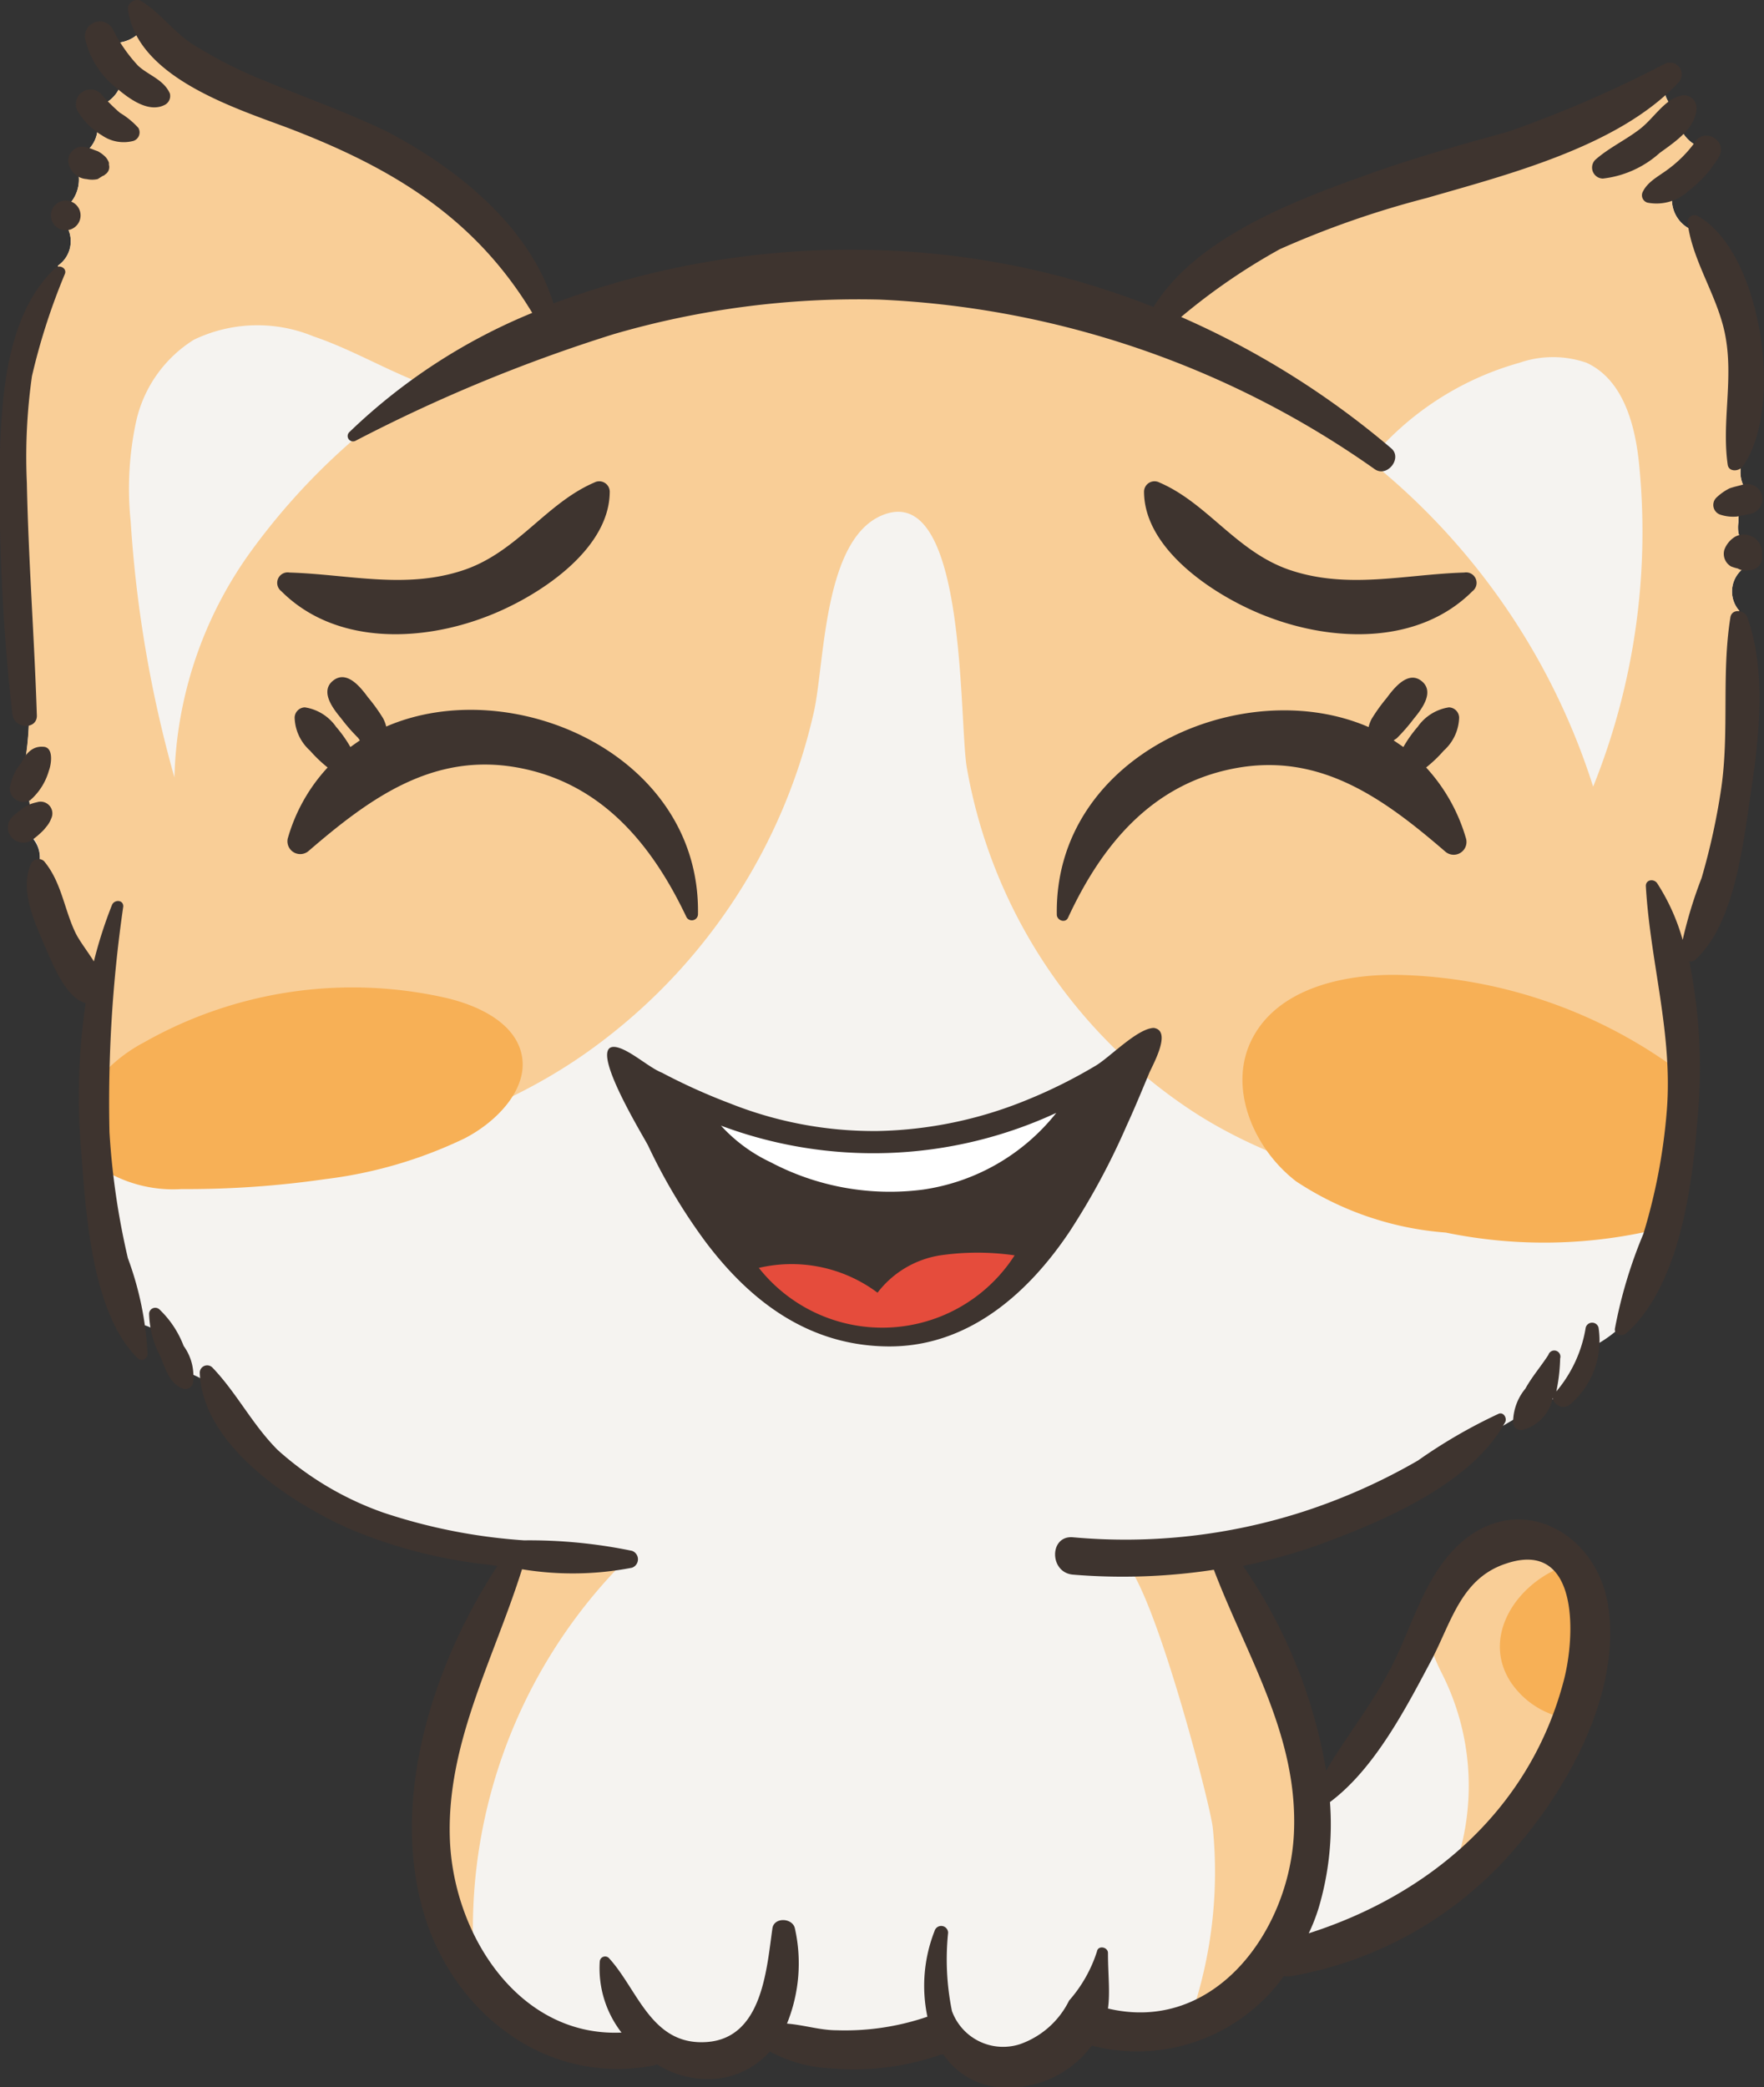 <svg xmlns="http://www.w3.org/2000/svg" viewBox="0 0 68.97 81.58"><rect x="0" y="0" width="68.97" height="81.58" fill="#333333" stroke="none"/><defs><style>.cls-1{fill:#f5f3f0;}.cls-2{fill:#f9ce97;}.cls-3{fill:#f7b056;}.cls-4{fill:#3e342f;}.cls-5{fill:#e54c3c;}.cls-6{fill:#fff;}</style></defs><g id="Layer_2" data-name="Layer 2"><g id="????_1_?????_" data-name="???? 1 (?????)"><path class="cls-1" d="M68.33,19.46a1.21,1.21,0,0,0-.36.87v0s0,.06,0,.08a1.45,1.45,0,0,0,0,.42,1.22,1.22,0,0,0,.68.8,4.28,4.28,0,0,1-.56.65A1.14,1.14,0,0,0,68,23.87v0c.1,4.65.12,9.36-2.22,13.53a1,1,0,0,0-.11.36,1.23,1.23,0,0,0-.24,1.09c.88,3.84,1,11.47-3,13.7a1.16,1.16,0,0,0-.62,1.22,3,3,0,0,1-1.14.94,1.6,1.6,0,0,0-.79.63,1.15,1.15,0,0,0-.72.16c-3,1.73-6,4.57-9.6,4.95A1.39,1.39,0,0,0,48.85,63c.31.83.83,1.5,1.19,2.3a13.11,13.11,0,0,1,.47,2.8,1.32,1.32,0,0,0,2.42.91c1.15-2,2-4.26,3.31-6.15a9.1,9.1,0,0,1,2.95-2.49c4.63,1.28,2.7,6.12.87,9.12A14,14,0,0,1,49.8,76.57a1,1,0,0,0-.95,1c-1.16,1.52-4,1.62-5.67,1.3a1.33,1.33,0,0,0-1.38.57A1.25,1.25,0,0,0,41,80c-.83,1.38-2.57.83-3.49-.16a1.16,1.16,0,0,0-1.61-.14s-.07,0-.11,0a7,7,0,0,1-5.21-.19,1.42,1.42,0,0,0-1.86.71l-.07,0a2,2,0,0,1-2.06-.11A1.2,1.2,0,0,0,25,80.06a.89.89,0,0,0-.23,0c-5.25,1.41-7.89-4.66-8-8.76-.09-3.35,1.06-5.53,2.28-8.41a1.33,1.33,0,0,0-.48-2.54c-4.34,0-7.34-2.69-10.1-5.73,0,0,0,0,0,0a1.56,1.56,0,0,0-.87-.86A2.57,2.57,0,0,1,6.4,52.38a1.24,1.24,0,0,0-1.1-.62c-1.52-3.39-1.4-7-1.56-10.72a1.32,1.32,0,0,0-.26-.71,1.24,1.24,0,0,0-.24-1.43c-1.18-1.25-2.22-3.3-1.74-5a1.18,1.18,0,0,0-.63-1.44,1.45,1.45,0,0,0-.06-1.83A11.76,11.76,0,0,0,1,26.06C.58,20.71.15,15.53,2.27,10.47l0-.09a1.16,1.16,0,0,0,.07-1.85l-.21-.17a1.42,1.42,0,0,0,.69-2.17,1.25,1.25,0,0,0,.73-2,1.18,1.18,0,0,0,.59-.17,1.33,1.33,0,0,0,.48-1.81c-.13-.18-.25-.36-.37-.55A1.42,1.42,0,0,0,5.8.75,7.39,7.39,0,0,0,6.94,2a1.45,1.45,0,0,0,1.22.33,17,17,0,0,0,3.69,2.19C15.12,6,19.52,7.22,20.69,11a1.33,1.33,0,0,0,.39.59,1.26,1.26,0,0,0,1.88.75c2.78-1.71,7.48-1.55,10.74-1.71,3.52-.16,7.19-.13,10.21,1.92a1.24,1.24,0,0,0,1.92-1.07h0C49,8.09,53.72,7.59,58,6.3a20.35,20.35,0,0,0,6.84-3.65,1.15,1.15,0,0,0,.33.1,1.31,1.31,0,0,0,.42,1.62A1.39,1.39,0,0,0,67,5.85c-.4.35-.79.71-1.21,1A1.29,1.29,0,0,0,66.18,9a1.47,1.47,0,0,0,.29.64c1.9,2.31,1.59,6,1.58,8.78a1.21,1.21,0,0,0,.41.95A1,1,0,0,0,68.33,19.46Z" style="fill: #f5f3f0;"></path><path class="cls-2" d="M1,26.06C.58,20.71.15,15.53,2.27,10.47l0-.09a1.16,1.16,0,0,0,.07-1.85l-.21-.17a1.42,1.42,0,0,0,.69-2.17,1.25,1.25,0,0,0,.73-2,1.18,1.18,0,0,0,.59-.17,1.33,1.33,0,0,0,.48-1.81c-.13-.17-.24-.36-.36-.54A1.43,1.43,0,0,0,5.8.75,7.39,7.39,0,0,0,6.94,2a1.45,1.45,0,0,0,1.22.33,17,17,0,0,0,3.69,2.19C15.12,6,19.52,7.22,20.69,11a1.33,1.33,0,0,0,.39.59,1.26,1.26,0,0,0,1.88.75c2.78-1.71,7.48-1.55,10.74-1.71,3.52-.16,7.19-.13,10.21,1.92a1.24,1.24,0,0,0,1.92-1.07h0C49,8.09,53.72,7.59,58,6.3a20.55,20.55,0,0,0,6.85-3.64,1,1,0,0,0,.32.09,1.31,1.31,0,0,0,.42,1.62A1.39,1.39,0,0,0,67,5.85c-.4.35-.79.71-1.21,1A1.29,1.29,0,0,0,66.18,9a1.47,1.47,0,0,0,.29.64c1.9,2.31,1.59,6,1.58,8.78a1.21,1.21,0,0,0,.41.95,1,1,0,0,0-.13.09,1.21,1.21,0,0,0-.36.87v0s0,.06,0,.08a1.45,1.45,0,0,0,0,.42,1.22,1.22,0,0,0,.68.8,4.28,4.28,0,0,1-.56.65A1.14,1.14,0,0,0,68,23.87v0c.1,4.65.12,9.36-2.22,13.53a1,1,0,0,0-.11.36,1.23,1.23,0,0,0-.24,1.09,22.34,22.34,0,0,1,.39,6.83l-.08,0c-5.57,2.58-14.23,1-19.2-2.3A20.24,20.24,0,0,1,37.8,30c-.31-1.84,0-10.91-3.14-9.92-2.46.78-2.4,5.71-2.83,7.71a22.3,22.3,0,0,1-8.41,13C18.17,44.75,9.92,46.61,3.84,44c0-1-.06-2-.1-3a1.32,1.32,0,0,0-.26-.71,1.24,1.24,0,0,0-.24-1.43c-1.18-1.25-2.22-3.3-1.74-5a1.18,1.18,0,0,0-.63-1.44,1.45,1.45,0,0,0-.06-1.83A11.76,11.76,0,0,0,1,26.06Z" style="fill: #f9ce97;"></path><path class="cls-2" d="M60.06,69.49a16.11,16.11,0,0,1-3.38,4c.09-.22.18-.43.26-.65a9.72,9.72,0,0,0-.57-7.44,6.91,6.91,0,0,1-.62-1.75c.16-.27.31-.54.49-.8a9.1,9.1,0,0,1,2.95-2.49C63.82,61.65,61.89,66.49,60.06,69.49Z" style="fill: #f9ce97;"></path><path class="cls-2" d="M18.58,77.33a12.35,12.35,0,0,1-1.8-6c-.09-3.34,1.06-5.53,2.28-8.4a1.38,1.38,0,0,0,.53-2.06,20,20,0,0,0,4.77.21A20.4,20.4,0,0,0,18.58,77.33Z" style="fill: #f9ce97;"></path><path class="cls-2" d="M50.46,76.44c-.22,0-.43.1-.66.13a1,1,0,0,0-.94,1,3.77,3.77,0,0,1-2.31,1.29,17.37,17.37,0,0,0,.87-7.4c-.1-1-2.62-10.6-3.68-10.51,1.12-.1,4.75-1,6.07-.52l-.31.06A1.39,1.39,0,0,0,48.85,63c.31.83.83,1.5,1.19,2.3a13.11,13.11,0,0,1,.47,2.8,1.31,1.31,0,0,0,1,1.49,21.57,21.57,0,0,1-.32,4.32A15,15,0,0,1,50.46,76.44Z" style="fill: #f9ce97;"></path><path class="cls-3" d="M48.94,40.64c1-2,3.59-2.59,5.84-2.53a19.19,19.19,0,0,1,10.33,3.37c.24.17.47.34.7.53a19.66,19.66,0,0,1-.42,5.86L65,48a19,19,0,0,1-8.47.18,12.28,12.28,0,0,1-5.85-2C49,44.89,48,42.51,48.94,40.64Z" style="fill: #f7b056;"></path><path class="cls-3" d="M3.78,42.25a6.06,6.06,0,0,1,1.86-1.51A16.54,16.54,0,0,1,17.41,39c1.31.3,2.78,1,3,2.3s-1,2.56-2.25,3.2a17.4,17.4,0,0,1-5.44,1.59,37.87,37.87,0,0,1-5.63.39,5.24,5.24,0,0,1-3.18-.84C3.85,44.51,3.82,43.38,3.78,42.25Z" style="fill: #f7b056;"></path><path class="cls-1" d="M64.09,18.18c-.15-1.56-.62-3.34-2.06-4a4,4,0,0,0-2.62,0A11.69,11.69,0,0,0,53.54,18a26.65,26.65,0,0,1,8.75,12.75A26.68,26.68,0,0,0,64.09,18.18Z" style="fill: #f5f3f0;"></path><path class="cls-1" d="M7.58,13.28a5.06,5.06,0,0,0-2.25,3.16,12.45,12.45,0,0,0-.22,3.95,48.06,48.06,0,0,0,1.71,10,15.74,15.74,0,0,1,3-8.85,25.93,25.93,0,0,1,6.84-6.49c-1.5-.55-2.89-1.39-4.4-1.9A5.74,5.74,0,0,0,7.58,13.28Z" style="fill: #f5f3f0;"></path><path class="cls-3" d="M61.26,67.17a3.32,3.32,0,0,1-2.2-1.43C57.94,64,59.24,62,61,61.28,62.56,62.67,62.18,65,61.26,67.17Z" style="fill: #f7b056;"></path><path class="cls-4" d="M4.28,44.25a53.18,53.18,0,0,1,.54-8.82c0-.27-.35-.27-.44-.06a17.23,17.23,0,0,0-.71,2.21c-.25-.4-.55-.78-.71-1.1-.45-.92-.55-2-1.24-2.82a.32.32,0,0,0-.52.14c-.43,1,.15,2.24.56,3.2.29.64.79,2,1.59,2.21a25,25,0,0,0-.18,5.73c.19,2.46.4,6.35,2.21,8.15a.23.23,0,0,0,.39-.17A12.57,12.57,0,0,0,5,49.18,29.27,29.27,0,0,1,4.28,44.25Zm2.9,8.36a2,2,0,0,1,.36,1.47.31.31,0,0,1-.44.18c-.5-.23-.64-.79-.84-1.26a3.72,3.72,0,0,1-.43-1.65.24.24,0,0,1,.4-.17A3.86,3.86,0,0,1,7.18,52.61ZM61,53.1a7,7,0,0,1-.15,1.29s0,0,0,0A5.15,5.15,0,0,0,62,51.89a.26.26,0,0,1,.5,0,3.3,3.3,0,0,1-1.1,3,.42.42,0,0,1-.69-.25,1.61,1.61,0,0,1-1.18,1.25.3.3,0,0,1-.37-.27,2.08,2.08,0,0,1,.48-1.34c.26-.47.61-.87.9-1.32A.22.22,0,0,1,61,53.1ZM65.72,3.74a.49.49,0,0,1,.61.46c0,.8-.85,1.35-1.44,1.78a4,4,0,0,1-2.22,1,.43.43,0,0,1-.3-.73c.53-.47,1.18-.77,1.74-1.2S65.07,3.89,65.72,3.74Zm1.47,2.42A4.73,4.73,0,0,1,66,7.48a1.84,1.84,0,0,1-1.59.44.3.3,0,0,1-.17-.44c.2-.4.65-.61,1-.88a4.83,4.83,0,0,0,1-1C66.6,4.94,67.6,5.49,67.19,6.16Zm.26,6.92c-.3-1.53-1.29-2.88-1.47-4.4a.27.27,0,0,1,.41-.23c2.51,1.42,3.38,7.54,1.74,9.79-.14.19-.54.22-.58-.08C67.31,16.47,67.79,14.81,67.45,13.08Zm1.44,6.27a.6.6,0,0,1-.42.73l-.55.11a1.61,1.61,0,0,1-.65-.07.4.4,0,0,1-.17-.66,2.14,2.14,0,0,1,.52-.37c.17-.06.36-.1.54-.15A.6.6,0,0,1,68.89,19.35Zm0,2.33a.51.51,0,0,1-.5.61h0a.65.65,0,0,1-.45-.07h0a1.53,1.53,0,0,1-.26-.08.57.57,0,0,1-.26-.65,1,1,0,0,1,.42-.51.71.71,0,0,1,.82.1.52.52,0,0,1,.1.11A.72.72,0,0,1,68.89,21.68Zm-.58,2.43c.77,2.12.47,4.73.14,6.92-.3,2-.63,5.07-2.16,6.48a.31.31,0,0,1-.24.07,21.14,21.14,0,0,1,.32,6.15c-.2,2.62-.7,6.54-2.79,8.39-.16.13-.47.06-.44-.18a18.27,18.27,0,0,1,1.11-3.7,22.64,22.64,0,0,0,.92-4.83c.24-3-.65-5.8-.82-8.78,0-.25.31-.29.44-.11a8.09,8.09,0,0,1,1,2.22,17.19,17.19,0,0,1,.74-2.42,26.28,26.28,0,0,0,.77-3.52c.32-2.23,0-4.48.36-6.69C67.74,23.77,68.21,23.86,68.31,24.11ZM5,.34c0-.26.32-.42.52-.3.76.47,1.25,1.19,2,1.68a17.27,17.27,0,0,0,2.81,1.43c1.61.67,3.25,1.24,4.81,2,2.68,1.39,5.57,3.69,6.5,6.71A33.12,33.12,0,0,1,34.37,9.78,31.73,31.73,0,0,1,45.1,12c1.66-2.69,5.44-4.13,8.24-5.13,1.84-.67,3.73-1.2,5.62-1.72a46.4,46.4,0,0,0,6.1-2.64.46.46,0,0,1,.55.73C63.28,5.72,59,6.81,55.78,7.74a36.54,36.54,0,0,0-5.74,2,24.19,24.19,0,0,0-3.86,2.65,33.29,33.29,0,0,1,8.21,5.13c.46.38-.15,1.16-.64.82a36.31,36.31,0,0,0-19.38-6.63A34.2,34.2,0,0,0,24,13.06,61.92,61.92,0,0,0,13.9,17.23a.21.21,0,0,1-.25-.33,22.68,22.68,0,0,1,7.16-4.67C18.57,8.52,15.37,6.57,11.26,5,9.12,4.2,5.33,3,5,.34ZM3.34,1.56A.58.58,0,0,1,4.4,1.12a6,6,0,0,0,1,1.45c.4.37,1,.54,1.24,1.08a.39.39,0,0,1-.18.44C5.8,4.45,5,3.82,4.53,3.42A3.38,3.38,0,0,1,3.34,1.56ZM3.08,4.41A.56.56,0,0,1,4,3.73a7.38,7.38,0,0,0,.69.68A3.11,3.11,0,0,1,5.41,5a.35.35,0,0,1-.2.51A1.49,1.49,0,0,1,4,5.3,2.73,2.73,0,0,1,3.08,4.41Zm-.39,2a.52.52,0,0,1,.24-.59c.29-.2.61,0,.89.09a1.29,1.29,0,0,1,.3.22.68.68,0,0,1,.14.23v.08a.34.34,0,0,1-.15.38s0,0,0,0a.21.21,0,0,1-.1.06L3.82,7a1,1,0,0,1-.43,0A.77.77,0,0,1,2.69,6.42ZM2.57,7.84A.57.57,0,0,1,2.57,9,.57.57,0,0,1,2.57,7.84ZM.48,27.89A78.67,78.67,0,0,1,0,17.59c.08-2.37.33-5.38,2.16-7.11.16-.15.46,0,.38.22a25.09,25.09,0,0,0-1.29,4,22.38,22.38,0,0,0-.2,4.17c.06,3,.29,6,.39,9.06C1.49,28.54.54,28.52.48,27.89Zm1.2,1.3c.43,0,.33.68.23.94a2.4,2.4,0,0,1-.73,1.15.54.54,0,0,1-.8-.46,2.06,2.06,0,0,1,.45-1C1,29.47,1.26,29.16,1.68,29.19Zm-.34,3.58a.62.62,0,0,1-.85,0,.59.59,0,0,1,0-.85,5.46,5.46,0,0,1,.45-.36l.18-.1a1.59,1.59,0,0,1,.32-.1A.46.46,0,0,1,2,32a1.06,1.06,0,0,1-.15.27l-.13.16A3.28,3.28,0,0,1,1.34,32.77ZM57.18,60.25c-1.43,1.22-1.92,3.2-2.74,4.83-.72,1.44-1.77,2.74-2.59,4.13a19.94,19.94,0,0,0-3.25-8,22.53,22.53,0,0,0,3-.84c2.48-.91,5.93-2.36,7.25-4.78.08-.16-.06-.4-.25-.33a20.41,20.41,0,0,0-3.16,1.83,23.32,23.32,0,0,1-4.49,2,22.66,22.66,0,0,1-9,1c-.93-.08-.93,1.38,0,1.46a23.62,23.62,0,0,0,5.51-.19c1.3,3.41,3.31,6.51,3.13,10.31s-3.1,7.83-7.27,6.84c.09-.65,0-1.32,0-2.17,0-.24-.39-.31-.43-.06A5.39,5.39,0,0,1,41.8,78.2a3.39,3.39,0,0,1-1.91,1.7,2.13,2.13,0,0,1-2.67-1.29,10.12,10.12,0,0,1-.15-3.06.27.27,0,0,0-.53-.07,5.86,5.86,0,0,0-.28,3.35,9.94,9.94,0,0,1-3.55.53c-.64,0-1.29-.21-1.94-.26a6.26,6.26,0,0,0,.31-3.72c-.09-.42-.82-.45-.88,0-.23,1.62-.4,4.29-2.57,4.44s-2.69-2.06-3.83-3.29a.21.21,0,0,0-.35.14,4.1,4.1,0,0,0,.85,2.78c-4,.18-6.57-3.81-6.71-7.55s1.7-7,2.82-10.56a12.15,12.15,0,0,0,4.3-.06.35.35,0,0,0,0-.66,19.8,19.8,0,0,0-4.22-.41A22,22,0,0,1,15,59.13a12.24,12.24,0,0,1-4.14-2.45c-1-1-1.6-2.23-2.56-3.23a.29.29,0,0,0-.49.2c.09,2.86,3.65,5.17,6,6.17A19.2,19.2,0,0,0,19,61.15l.45.06c-2.51,3.83-4.2,9.06-2.89,13.54,1.15,3.92,4.77,6.76,8.93,6a.85.85,0,0,0,.19-.06,3.76,3.76,0,0,0,2.47.55,3.23,3.23,0,0,0,1.95-1.05,5.52,5.52,0,0,0,2.4.66,10.27,10.27,0,0,0,4.29-.54l.1,0a2.93,2.93,0,0,0,2.37,1.29,4.07,4.07,0,0,0,3.25-1.42l.18-.22a7.06,7.06,0,0,0,7.51-2.72.86.86,0,0,0,.32,0,14.89,14.89,0,0,0,8.73-5c2.13-2.43,4.18-6.22,3.61-9.57C62.37,59.9,59.47,58.31,57.18,60.25Zm3.94,5.52c-1.34,5-5.25,8.3-9.95,9.8a7.18,7.18,0,0,0,.39-1A11.49,11.49,0,0,0,52,70.44c1.77-1.32,3-3.73,4-5.61.77-1.5,1.16-3.16,2.91-3.72C61.76,60.17,61.61,64,61.12,65.77Z" style="fill: #3e342f;"></path><path class="cls-4" d="M57.32,32.78A6.93,6.93,0,0,0,55.76,30a5.35,5.35,0,0,0,.69-.66,1.8,1.8,0,0,0,.6-1.29.41.41,0,0,0-.4-.4,1.82,1.82,0,0,0-1.22.76,5,5,0,0,0-.56.79l-.38-.26.12-.08a7.11,7.11,0,0,0,.67-.77c.3-.36.83-1.05.3-1.47s-1.08.28-1.36.66a6.81,6.81,0,0,0-.59.82,1.39,1.39,0,0,0-.12.32c-4.89-2.12-12.29,1.07-12.19,7.33,0,.23.34.35.44.12,1.32-2.85,3.3-5.26,6.59-5.85s5.75,1.19,8.15,3.26A.5.5,0,0,0,57.32,32.78Z" style="fill: #3e342f;"></path><path class="cls-4" d="M57.25,22.38c-2.32.07-4.54.67-6.82-.1-2.09-.71-3.21-2.61-5.1-3.42a.41.41,0,0,0-.6.35c0,2.33,2.9,4.17,4.84,4.9,2.61,1,5.92,1.08,8-1A.41.41,0,0,0,57.25,22.38Z" style="fill: #3e342f;"></path><path class="cls-4" d="M11.25,32.78A6.81,6.81,0,0,1,12.81,30a5.35,5.35,0,0,1-.69-.66,1.8,1.8,0,0,1-.6-1.29.41.41,0,0,1,.4-.4,1.82,1.82,0,0,1,1.22.76,5,5,0,0,1,.56.79l.37-.26L14,28.84a7.11,7.11,0,0,1-.67-.77c-.3-.36-.84-1.05-.3-1.47s1.08.28,1.36.66a6.81,6.81,0,0,1,.59.82,1.39,1.39,0,0,1,.12.32c4.89-2.12,12.29,1.07,12.19,7.33a.24.24,0,0,1-.45.12C25.49,33,23.51,30.59,20.22,30s-5.75,1.19-8.15,3.26A.5.5,0,0,1,11.25,32.78Z" style="fill: #3e342f;"></path><path class="cls-4" d="M11.32,22.38c2.32.07,4.54.67,6.82-.1,2.09-.71,3.21-2.61,5.1-3.42a.41.41,0,0,1,.6.35c0,2.33-2.9,4.17-4.84,4.9-2.61,1-5.92,1.08-8-1A.41.41,0,0,1,11.32,22.38Z" style="fill: #3e342f;"></path><path class="cls-4" d="M44.91,42c-.28.67-.56,1.35-.86,2a28,28,0,0,1-2.23,4.14c-1.64,2.45-4,4.52-7.11,4.49s-5.38-1.78-7.11-4.07a22.23,22.23,0,0,1-2.26-3.78c-.18-.36-2.46-4.06-1.25-3.85.53.1,1.28.8,1.79,1a23.51,23.51,0,0,0,2.66,1.2,15.21,15.21,0,0,0,5.78,1.08,16.17,16.17,0,0,0,5.77-1.19,19.68,19.68,0,0,0,2.76-1.37c.55-.33,1.62-1.45,2.26-1.47h0C45.87,40.29,45,41.74,44.91,42Z" style="fill: #3e342f;"></path><path class="cls-5" d="M29.67,49.56a6.15,6.15,0,0,0,10-.49,10.13,10.13,0,0,0-2.91,0,3.83,3.83,0,0,0-2.45,1.46A5.61,5.61,0,0,0,29.67,49.56Z" style="fill: #e54c3c;"></path><path class="cls-6" d="M30.13,45.43A6.17,6.17,0,0,1,28.19,44a17,17,0,0,0,13.11-.5,8.13,8.13,0,0,1-5.21,3A10,10,0,0,1,30.13,45.43Z" style="fill: #fff;"></path></g></g></svg>